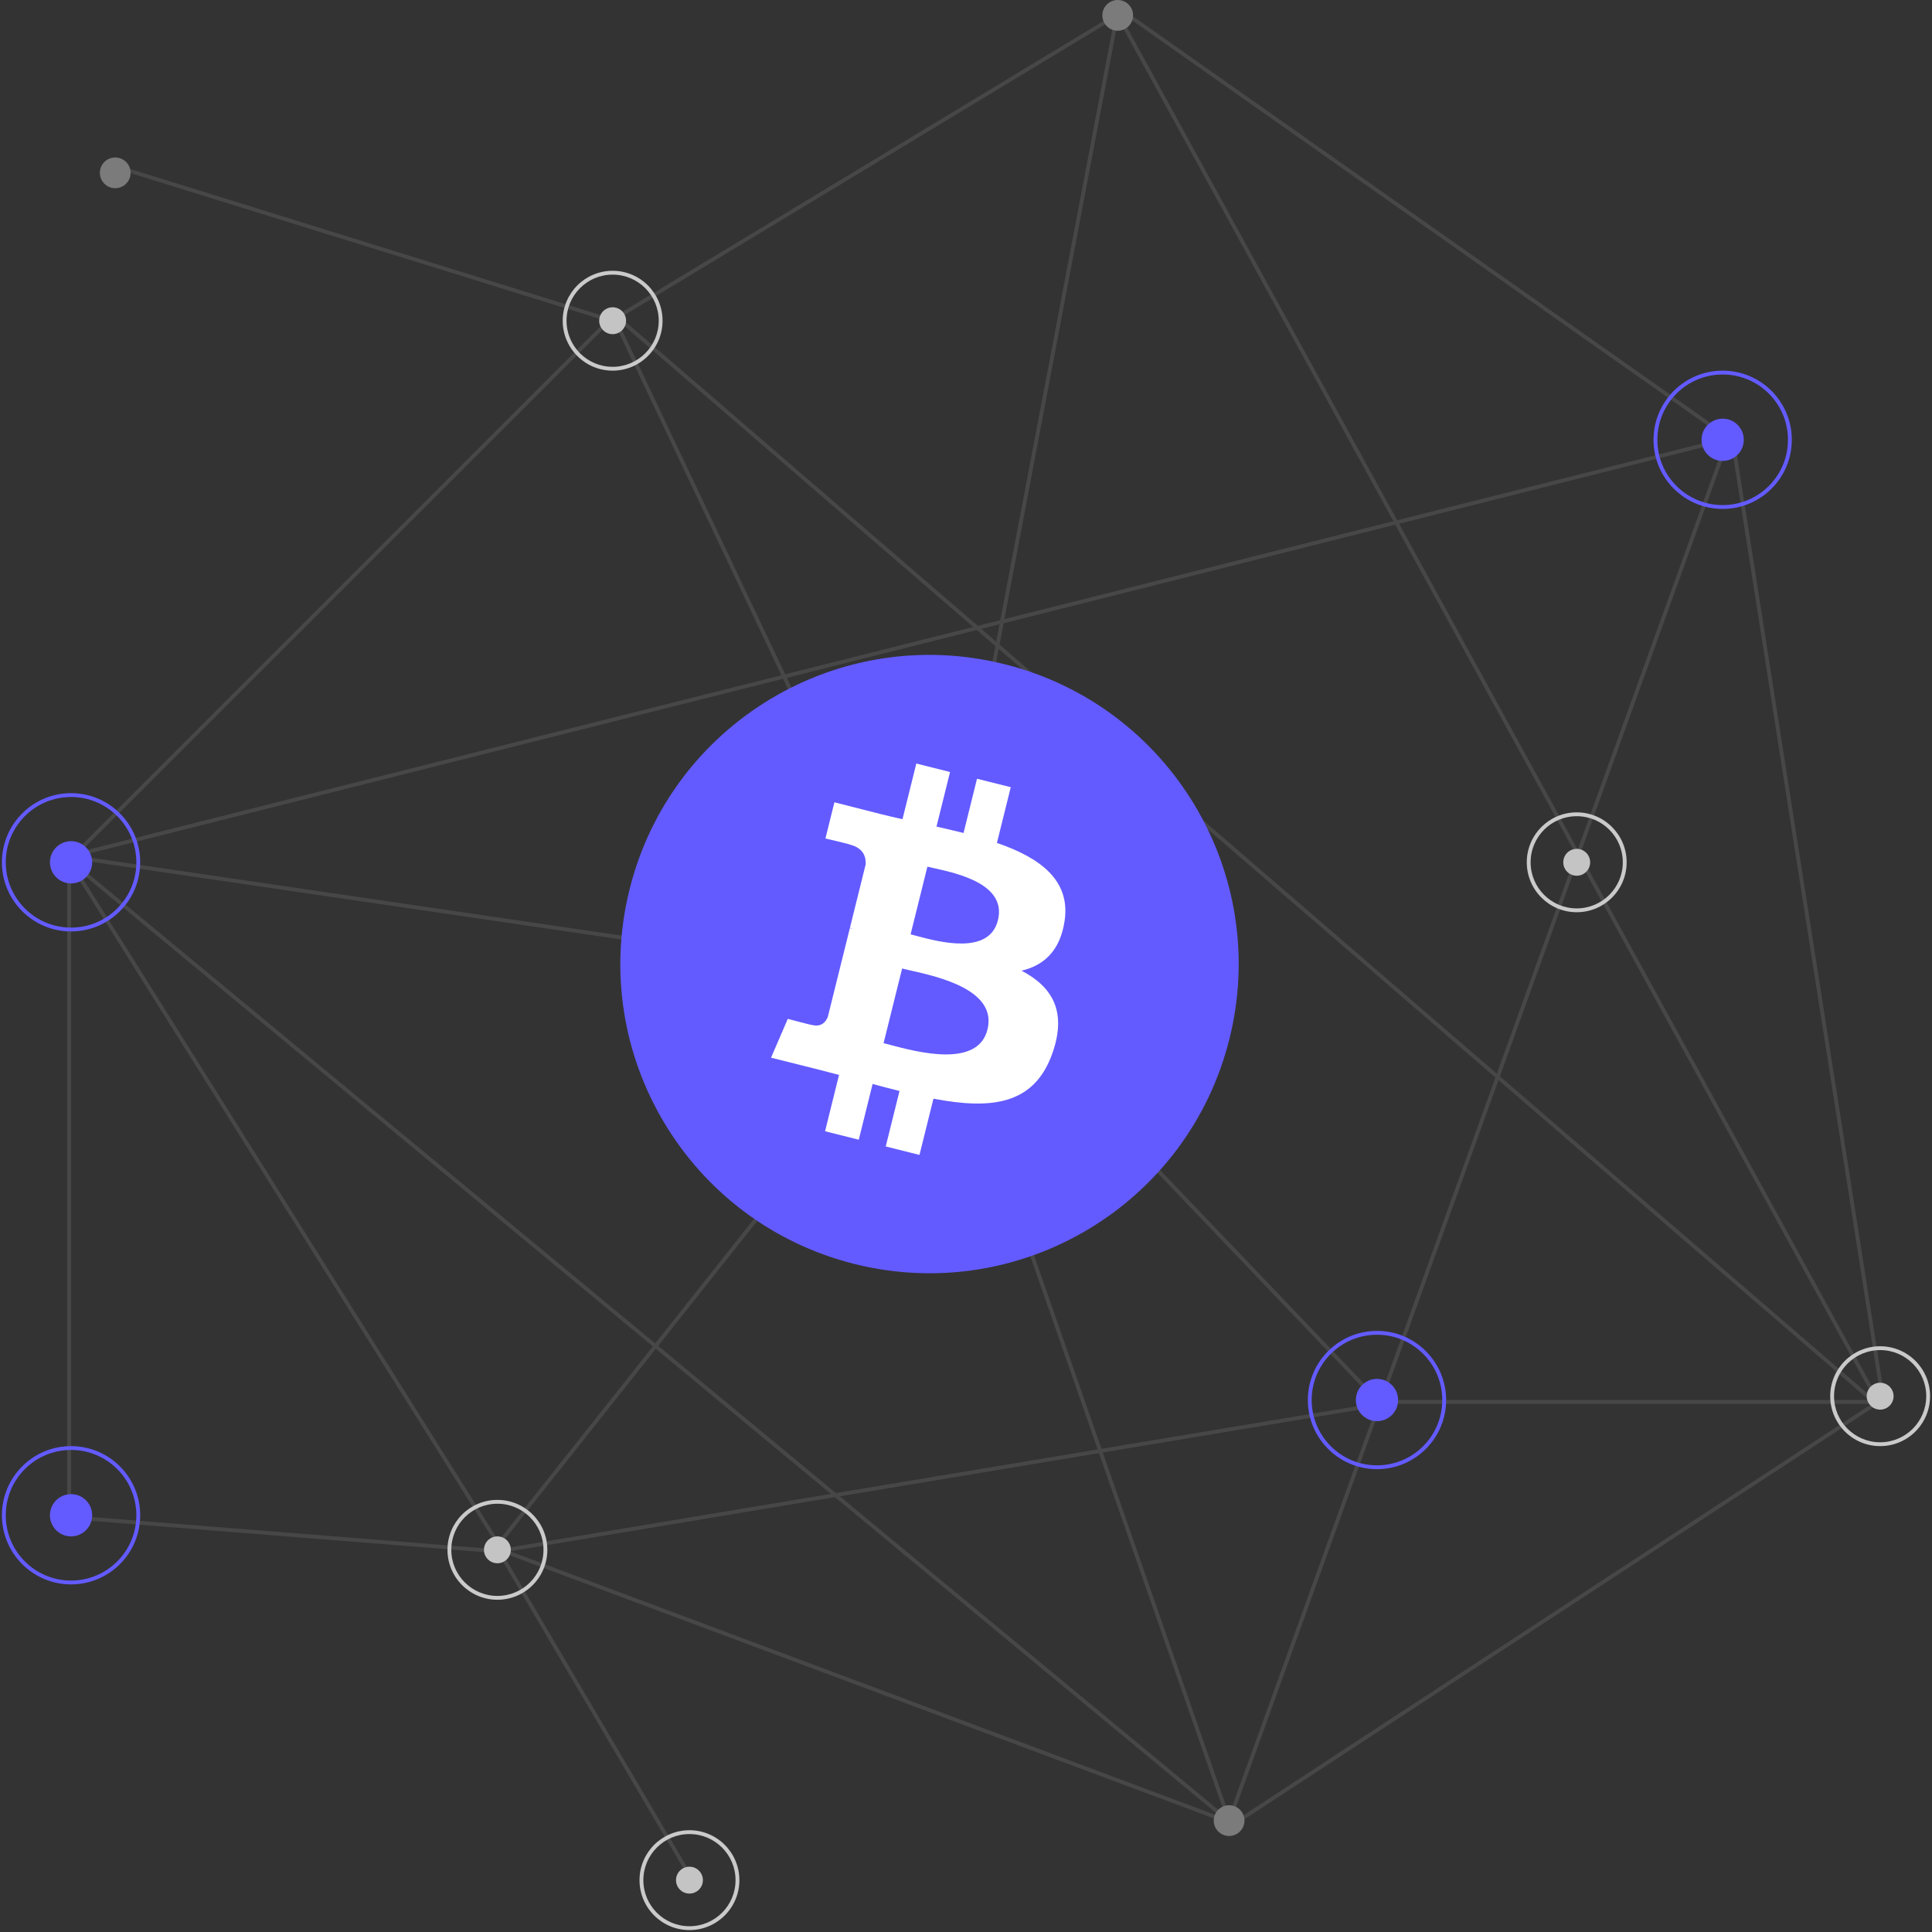 <svg width="503" height="503" viewBox="0 0 503 503" version="1.1" xmlns="http://www.w3.org/2000/svg" xmlns:xlink="http://www.w3.org/1999/xlink">
<rect x="0" y="0" width="503" height="503" fill="#333333" stroke="none"/>
<title>Ver 3 get strated illustration</title>
<desc>Created using Figma</desc>
<g id="Canvas" transform="translate(-5679 -1346)">
<g id="Ver 3 get strated illustration">
<g id="Ver 3 get strated illustration">
<g id="Group 8" opacity="0.2">
<g id="Path 5">
<use xlink:href="#path0_stroke" transform="translate(5697 1349)" fill="#979797"/>
</g>
<g id="Path 6">
<use xlink:href="#path1_stroke" transform="translate(5923 1460)" fill="#979797"/>
</g>
<g id="Path 8">
<use xlink:href="#path2_stroke" transform="translate(5808 1604)" fill="#979797"/>
</g>
<g id="Path 9">
<use xlink:href="#path3_stroke" transform="translate(5839 1348)" fill="#979797"/>
</g>
<g id="Path 10">
<use xlink:href="#path4_stroke" transform="translate(5697 1570)" fill="#979797"/>
</g>
<g id="Path 11">
<use xlink:href="#path5_stroke" transform="translate(5697 1347)" fill="#979797"/>
</g>
<g id="Path 12">
<use xlink:href="#path6_stroke" transform="translate(5708 1389)" fill="#979797"/>
</g>
<g id="Path 13">
<use xlink:href="#path7_stroke" transform="translate(5932 1600)" fill="#979797"/>
</g>
<g id="Path 14">
<use xlink:href="#path8_stroke" transform="translate(5808 1711)" fill="#979797"/>
</g>
<g id="Path 15">
<use xlink:href="#path9_stroke" transform="translate(5809 1750)" fill="#979797"/>
</g>
</g>
<g id="dots">
<g id="Oval 2">
<use xlink:href="#path10_fill" transform="translate(5835 1426)" fill="#C4C4C4"/>
</g>
<g id="Oval 2">
<use xlink:href="#path11_stroke" transform="translate(5826 1417)" fill="#CACACA"/>
</g>
</g>
<g id="dots">
<g id="Oval 2">
<use xlink:href="#path10_fill" transform="translate(6165 1706)" fill="#C4C4C4"/>
</g>
<g id="Oval 2">
<use xlink:href="#path11_stroke" transform="translate(6156 1697)" fill="#CACACA"/>
</g>
</g>
<g id="dots">
<g id="Oval 2">
<use xlink:href="#path10_fill" transform="translate(6086 1567)" fill="#C4C4C4"/>
</g>
<g id="Oval 2">
<use xlink:href="#path11_stroke" transform="translate(6077 1558)" fill="#CACACA"/>
</g>
</g>
<g id="dots">
<g id="Oval 2">
<use xlink:href="#path10_fill" transform="translate(5805 1746)" fill="#C4C4C4"/>
</g>
<g id="Oval 2">
<use xlink:href="#path11_stroke" transform="translate(5796 1737)" fill="#CACACA"/>
</g>
</g>
<g id="dots">
<g id="Oval 2">
<use xlink:href="#path10_fill" transform="translate(5855 1832)" fill="#C4C4C4"/>
</g>
<g id="Oval 2">
<use xlink:href="#path11_stroke" transform="translate(5846 1823)" fill="#CACACA"/>
</g>
</g>
<g id="dots">
<g id="Oval 2">
<use xlink:href="#path12_fill" transform="translate(5995 1816)" fill="#7B7B7B"/>
</g>
</g>
<g id="dots">
<g id="Oval 2">
<use xlink:href="#path12_fill" transform="translate(5705 1387)" fill="#7B7B7B"/>
</g>
</g>
<g id="dots">
<g id="Oval 2">
<use xlink:href="#path12_fill" transform="translate(5966 1346)" fill="#7B7B7B"/>
</g>
</g>
<g id="Group 7">
<g id="Oval 2">
<use xlink:href="#path13_fill" transform="translate(5692 1565)" fill="#635BFF"/>
</g>
<g id="Oval 2">
<use xlink:href="#path14_stroke" transform="translate(5680 1553)" fill="#635BFF"/>
</g>
</g>
<g id="Group 7">
<g id="Oval 2">
<use xlink:href="#path13_fill" transform="translate(5692 1735)" fill="#635BFF"/>
</g>
<g id="Oval 2">
<use xlink:href="#path14_stroke" transform="translate(5680 1723)" fill="#635BFF"/>
</g>
</g>
<g id="Group 7">
<g id="Oval 2">
<use xlink:href="#path13_fill" transform="translate(6032 1705)" fill="#635BFF"/>
</g>
<g id="Oval 2">
<use xlink:href="#path14_stroke" transform="translate(6020 1693)" fill="#635BFF"/>
</g>
</g>
<g id="Group 7">
<g id="Oval 2">
<use xlink:href="#path13_fill" transform="translate(6122 1455)" fill="#635BFF"/>
</g>
<g id="Oval 2">
<use xlink:href="#path14_stroke" transform="translate(6110 1443)" fill="#635BFF"/>
</g>
</g>
<g id="Group 6">
<g id="path3094">
<use xlink:href="#path15_fill" transform="translate(5841 1517)" fill="#635BFF"/>
<use xlink:href="#path16_stroke" transform="translate(5841 1517)" fill="#635BFF"/>
</g>
<g id="path3096">
<use xlink:href="#path17_fill" transform="translate(5879.74 1544.79)" fill="#FFFFFF"/>
</g>
</g>
</g>
</g>
</g>
<defs>
<path id="path0_stroke" d="M 433 111L 433.494 110.923L 433.409 110.381L 432.878 110.515L 433 111ZM 0 220L -0.122 219.515L -0.073 220.495L 0 220ZM 225 253L 224.927 253.495L 225.402 253.564L 225.491 253.093L 225 253ZM 472.494 359.923L 433.494 110.923L 432.506 111.077L 471.506 360.077L 472.494 359.923ZM 432.878 110.515L -0.122 219.515L 0.122 220.485L 433.122 111.485L 432.878 110.515ZM -0.073 220.495L 224.927 253.495L 225.073 252.505L 0.073 219.505L -0.073 220.495ZM 225.491 253.093L 273.491 0.093L 272.509 -0.093L 224.509 252.907L 225.491 253.093Z"/>
<path id="path1_stroke" d="M 76 360L 75.528 360.165L 75.992 361.495L 76.47 360.17L 76 360ZM -0.472 142.165L 75.528 360.165L 76.472 359.835L 0.472 141.835L -0.472 142.165ZM 76.47 360.17L 206.47 0.17L 205.53 -0.17L 75.53 359.83L 76.47 360.17Z"/>
<path id="path2_stroke" d="M 0 145L -0.392 144.689L -0.819 145.228L -0.175 145.468L 0 145ZM 114.608 -0.311L -0.392 144.689L 0.392 145.311L 115.392 0.311L 114.608 -0.311ZM -0.175 145.468L 189.825 216.468L 190.175 215.532L 0.175 144.532L -0.175 145.468Z"/>
<path id="path3_stroke" d="M 0 81L -0.259 80.572L -0.645 80.806L -0.452 81.214L 0 81ZM 82.452 253.786L 0.452 80.786L -0.452 81.214L 81.548 254.214L 82.452 253.786ZM 0.259 81.428L 134.259 0.428L 133.741 -0.428L -0.259 80.572L 0.259 81.428Z"/>
<path id="path4_stroke" d="M 113 180L 112.96 180.498L 113.953 180.577L 113.423 179.734L 113 180ZM 0 171L -0.5 171L -0.5 171.462L -0.04 171.498L 0 171ZM 0 0L 0.423 -0.266L -0.5 -1.737L -0.5 0L 0 0ZM 113.04 179.502L 0.04 170.502L -0.04 171.498L 112.96 180.498L 113.04 179.502ZM 0.5 171L 0.5 0L -0.5 0L -0.5 171L 0.5 171ZM -0.423 0.266L 112.577 180.266L 113.423 179.734L 0.423 -0.266L -0.423 0.266Z"/>
<path id="path5_stroke" d="M 271.5 0L 271.788 -0.409L 271.062 0.24L 271.5 0ZM 471 364L 471.274 364.418L 471.661 364.165L 471.438 363.76L 471 364ZM 303 474L 302.681 474.385L 302.965 474.62L 303.274 474.418L 303 474ZM 0 223L -0.354 222.646L -0.742 223.035L -0.319 223.385L 0 223ZM 142 81L 142.327 80.621L 141.975 80.318L 141.646 80.646L 142 81ZM 432.288 112.591L 271.788 -0.409L 271.212 0.409L 431.712 113.409L 432.288 112.591ZM 271.062 0.24L 470.562 364.24L 471.438 363.76L 271.938 -0.24L 271.062 0.24ZM 470.726 363.582L 302.726 473.582L 303.274 474.418L 471.274 364.418L 470.726 363.582ZM 303.319 473.615L 0.319 222.615L -0.319 223.385L 302.681 474.385L 303.319 473.615ZM 0.354 223.354L 142.354 81.354L 141.646 80.646L -0.354 222.646L 0.354 223.354ZM 141.673 81.379L 469.673 364.379L 470.327 363.621L 142.327 80.621L 141.673 81.379Z"/>
<path id="path6_stroke" d="M 132.148 40.523L 0.148 -0.477L -0.148 0.477L 131.852 41.477L 132.148 40.523Z"/>
<path id="path7_stroke" d="M 106 111L 105.638 111.345L 105.786 111.5L 106 111.5L 106 111ZM 238 110.5L 106 110.5L 106 111.5L 238 111.5L 238 110.5ZM 106.362 110.655L 0.362 -0.345L -0.362 0.345L 105.638 111.345L 106.362 110.655Z"/>
<path id="path8_stroke" d="M 0.082 39.493L 234.082 0.493L 233.918 -0.493L -0.082 38.507L 0.082 39.493Z"/>
<path id="path9_stroke" d="M -0.431 0.254L 49.569 85.254L 50.431 84.746L 0.431 -0.254L -0.431 0.254Z"/>
<path id="path10_fill" fill-rule="evenodd" d="M 3.5 7C 5.433 7 7 5.433 7 3.5C 7 1.567 5.433 0 3.5 0C 1.567 0 0 1.567 0 3.5C 0 5.433 1.567 7 3.5 7Z"/>
<path id="path11_stroke" d="M 12.5 25.5C 19.68 25.5 25.5 19.68 25.5 12.5L 24.5 12.5C 24.5 19.127 19.127 24.5 12.5 24.5L 12.5 25.5ZM 25.5 12.5C 25.5 5.32 19.68 -0.5 12.5 -0.5L 12.5 0.5C 19.127 0.5 24.5 5.873 24.5 12.5L 25.5 12.5ZM 12.5 -0.5C 5.32 -0.5 -0.5 5.32 -0.5 12.5L 0.5 12.5C 0.5 5.873 5.873 0.5 12.5 0.5L 12.5 -0.5ZM -0.5 12.5C -0.5 19.68 5.32 25.5 12.5 25.5L 12.5 24.5C 5.873 24.5 0.5 19.127 0.5 12.5L -0.5 12.5Z"/>
<path id="path12_fill" fill-rule="evenodd" d="M 4 8C 6.209 8 8 6.209 8 4C 8 1.791 6.209 0 4 0C 1.791 0 0 1.791 0 4C 0 6.209 1.791 8 4 8Z"/>
<path id="path13_fill" fill-rule="evenodd" d="M 5.5 11C 8.538 11 11 8.538 11 5.5C 11 2.462 8.538 0 5.5 0C 2.462 0 0 2.462 0 5.5C 0 8.538 2.462 11 5.5 11Z"/>
<path id="path14_stroke" d="M 17.5 35.5C 27.441 35.5 35.5 27.441 35.5 17.5L 34.5 17.5C 34.5 26.889 26.889 34.5 17.5 34.5L 17.5 35.5ZM 35.5 17.5C 35.5 7.559 27.441 -0.5 17.5 -0.5L 17.5 0.5C 26.889 0.5 34.5 8.111 34.5 17.5L 35.5 17.5ZM 17.5 -0.5C 7.559 -0.5 -0.5 7.559 -0.5 17.5L 0.5 17.5C 0.5 8.111 8.111 0.5 17.5 0.5L 17.5 -0.5ZM -0.5 17.5C -0.5 27.441 7.559 35.5 17.5 35.5L 17.5 34.5C 8.111 34.5 0.5 26.889 0.5 17.5L -0.5 17.5Z"/>
<path id="path15_fill" d="M 157.605 99.353C 146.919 142.21 103.507 168.292 60.64 157.605C 17.791 146.92 -8.295 103.51 2.396 60.656C 13.078 17.794 56.49 -8.291 99.344 2.394C 142.209 13.079 168.292 56.493 157.605 99.353Z"/>
<path id="path16_stroke" d="M 157.605 99.353L 158.091 99.474L 158.091 99.474L 157.605 99.353ZM 60.64 157.605L 60.519 158.09L 60.519 158.09L 60.64 157.605ZM 2.396 60.656L 2.882 60.777L 2.882 60.777L 2.396 60.656ZM 99.344 2.394L 99.223 2.879L 99.223 2.879L 99.344 2.394ZM 157.12 99.232C 146.501 141.821 103.36 167.74 60.761 157.12L 60.519 158.09C 103.654 168.844 147.338 142.599 158.091 99.474L 157.12 99.232ZM 60.761 157.12C 18.179 146.502 -7.743 103.363 2.882 60.777L 1.911 60.535C -8.847 103.657 17.402 147.338 60.519 158.09L 60.761 157.12ZM 2.882 60.777C 13.496 18.183 56.637 -7.739 99.223 2.879L 99.465 1.909C 56.343 -8.843 12.659 17.405 1.911 60.535L 2.882 60.777ZM 99.223 2.879C 141.82 13.497 167.74 56.64 157.12 99.232L 158.091 99.474C 168.844 56.346 142.598 12.661 99.465 1.909L 99.223 2.879Z"/>
<path id="path17_fill" fill-rule="evenodd" d="M 58.814 20.662L 62.414 6.158L 53.625 3.958L 50.121 18.079C 47.81 17.501 45.437 16.955 43.079 16.415L 46.609 2.2L 37.825 0L 34.223 14.498C 32.31 14.061 30.433 13.629 28.611 13.174L 16.501 10.088L 14.163 19.517C 14.163 19.517 20.684 21.019 20.546 21.112C 24.105 22.004 24.748 24.37 24.641 26.246L 20.541 42.769C 20.786 42.832 21.104 42.922 21.455 43.063L 21.164 42.99C 20.958 42.938 20.744 42.885 20.526 42.832L 14.779 65.978C 14.343 67.064 13.239 68.693 10.751 68.075C 10.839 68.203 4.363 66.473 4.363 66.473L 0 76.579L 11.437 79.443C 12.697 79.76 13.942 80.086 15.174 80.409L 15.233 80.424C 16.061 80.641 16.885 80.857 17.702 81.067L 14.065 95.737L 22.844 97.937L 26.446 83.423C 28.844 84.077 31.172 84.68 33.45 85.249L 29.86 99.695L 38.649 101.895L 42.286 87.253C 57.272 90.102 68.541 88.953 73.285 75.337C 77.107 64.374 73.095 58.05 65.21 53.926C 70.952 52.596 75.277 48.801 76.431 40.964C 78.026 30.257 69.911 24.501 58.814 20.662ZM 29.302 72.8L 34.128 53.365C 34.72 53.514 35.443 53.677 36.26 53.861L 36.287 53.867C 43.704 55.539 58.904 58.965 56.351 69.249C 53.859 79.307 38.186 75.149 31.015 73.246C 30.37 73.075 29.794 72.922 29.302 72.8ZM 40.711 26.842L 36.336 44.469C 36.749 44.572 37.234 44.702 37.778 44.848C 43.757 46.451 56.798 49.947 59.07 40.805C 61.39 31.454 48.714 28.636 42.524 27.259C 41.827 27.104 41.213 26.968 40.711 26.842Z"/>
</defs>
</svg>
